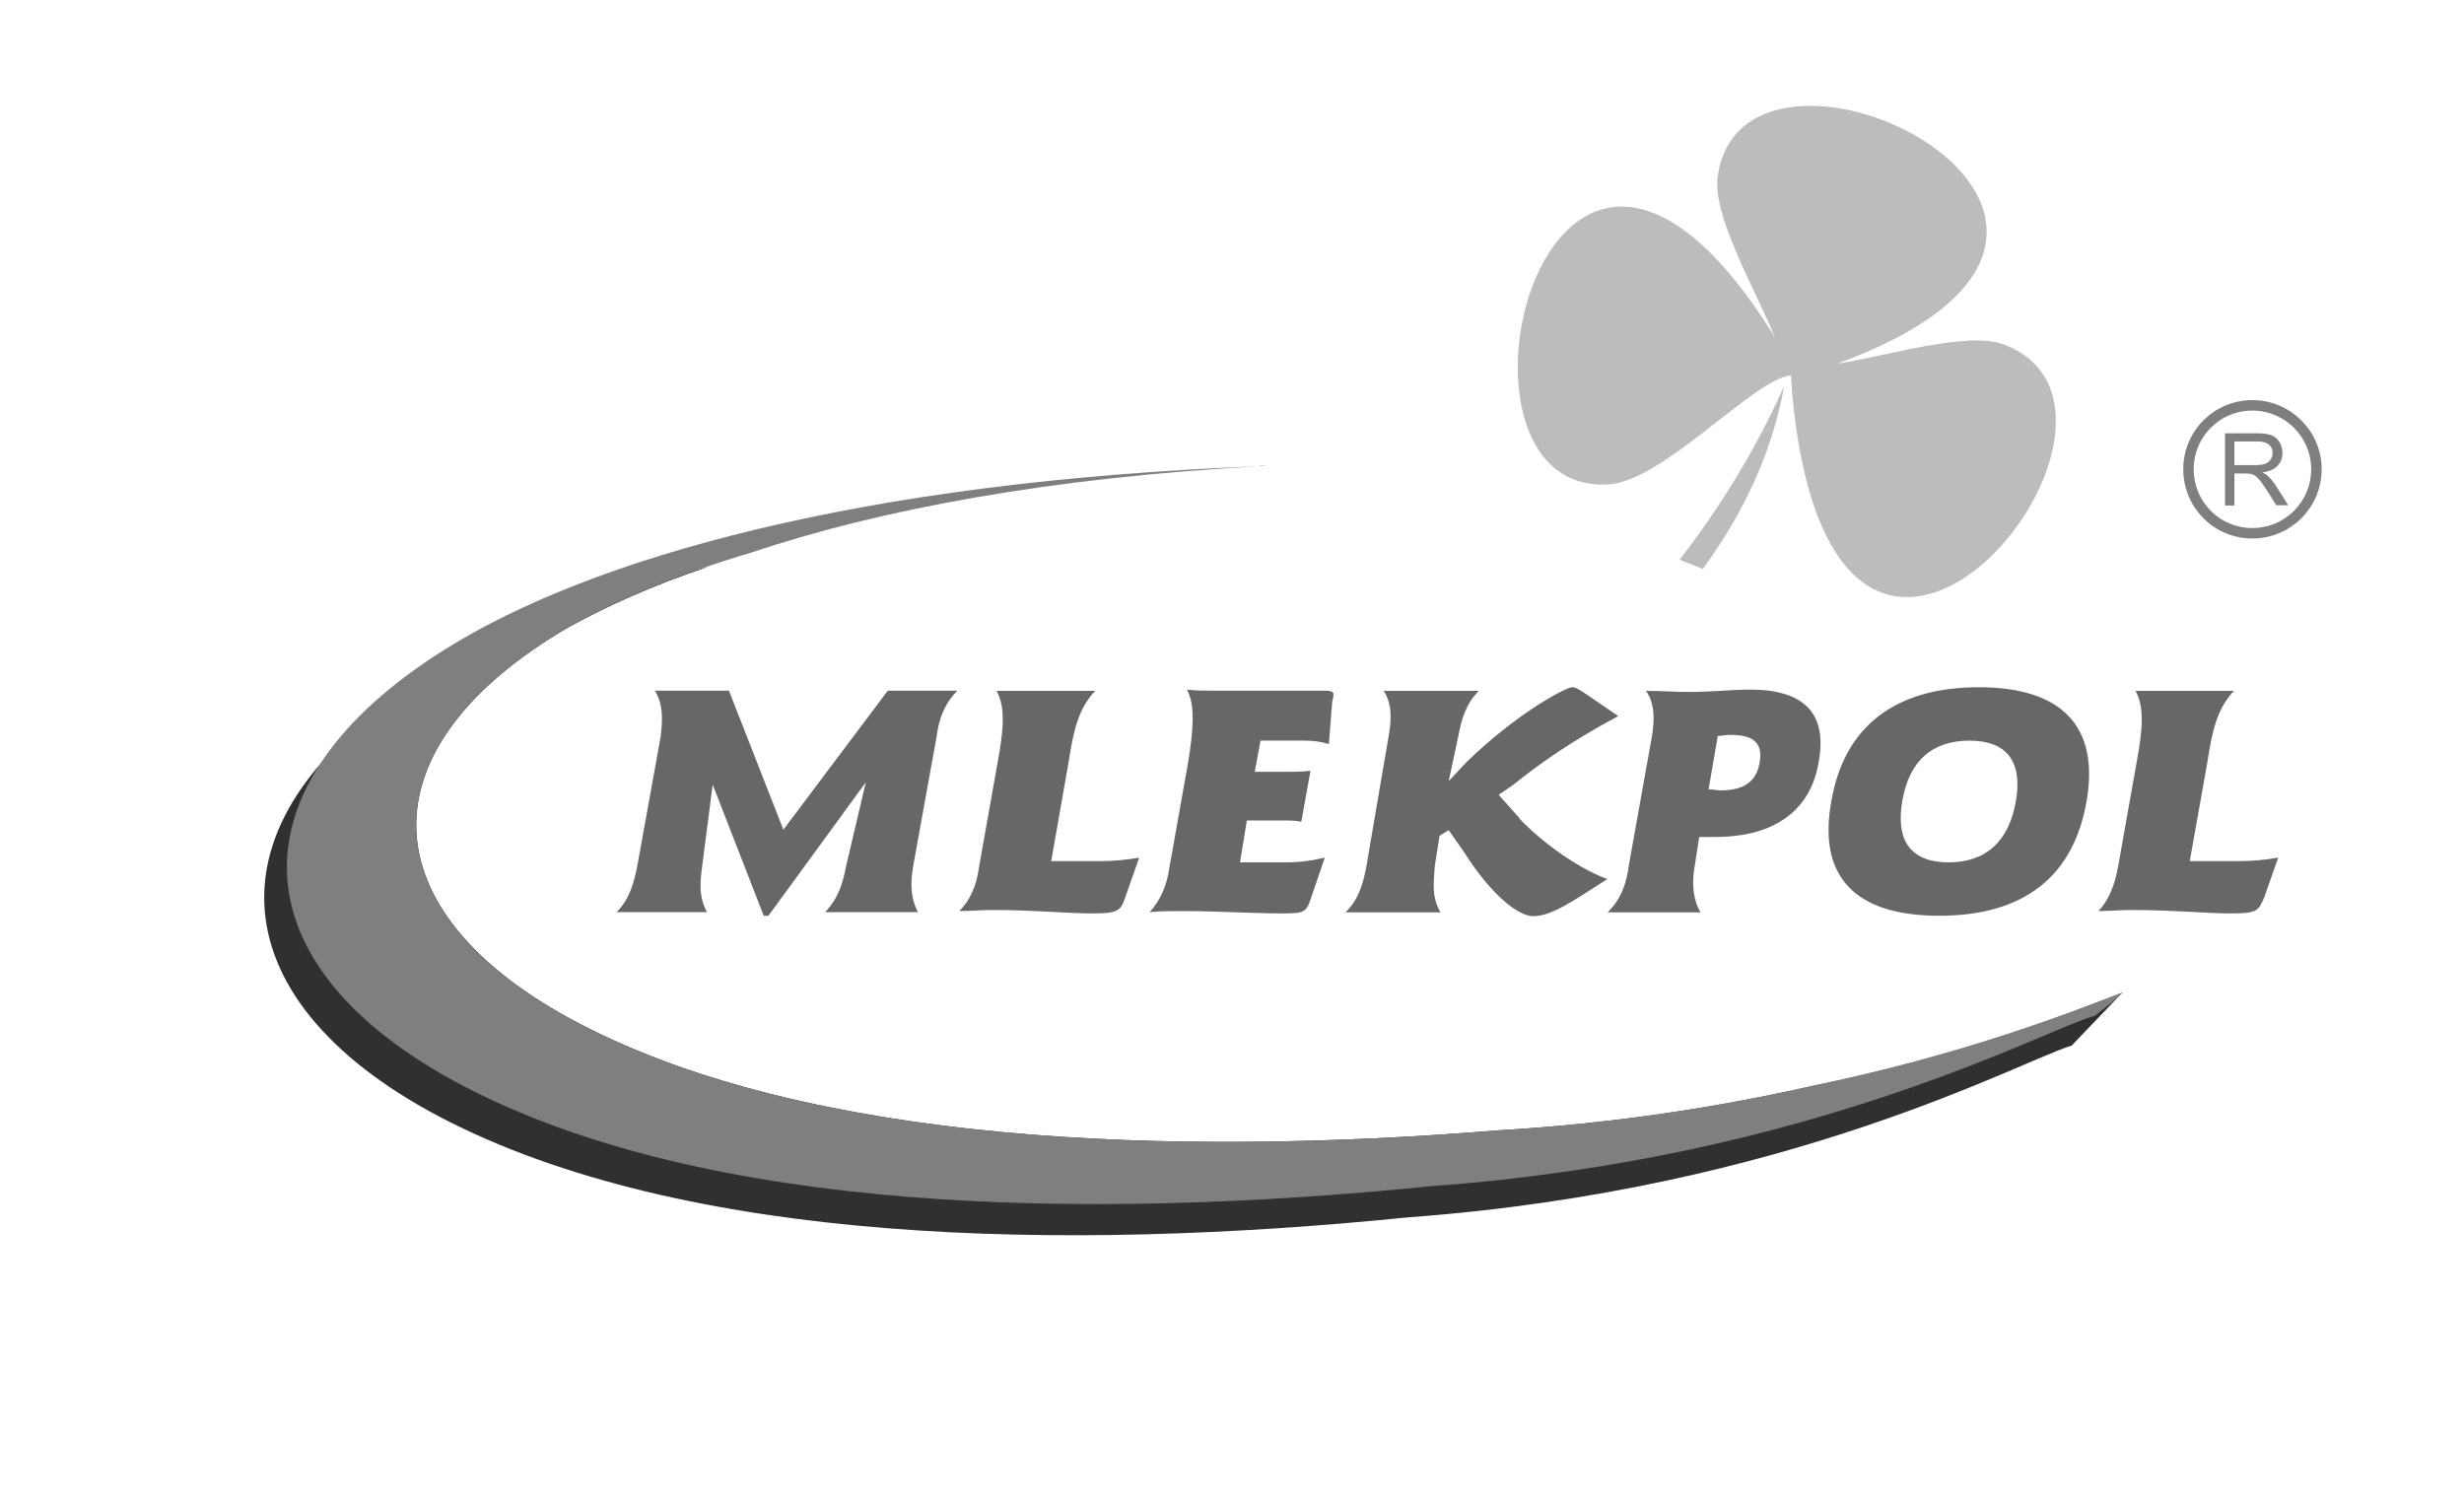<?xml version="1.0" encoding="UTF-8"?><svg id="Warstwa_1" xmlns="http://www.w3.org/2000/svg" viewBox="0 0 115.37 70.22"><defs><style>.cls-1{fill:none;fill-rule:evenodd;stroke:#7f7f80;stroke-width:.49px;}.cls-2{fill:#bcbcbb;}.cls-2,.cls-3,.cls-4,.cls-5{stroke-width:0px;}.cls-3{fill:#303031;}.cls-4{fill:#7f7f80;}.cls-5{fill:#676766;}</style></defs><path class="cls-3" d="m99.39,46.46l-2.39,2.5c-2.39.71-13.2,6.73-31.05,8.04-16.13,1.63-33.93,1.3-45.39-4.72-10.59-5.59-10.96-14.12-.81-20.42,3.2-2.01,7.65-3.85,13.41-5.32-2.61.87-4.73,1.84-6.52,2.82-9.72,5.65-9.5,13.35.49,18.57,10.81,5.64,27.69,6.24,43,5,5.65-.33,10.53-1.14,14.66-2.06,7.33-1.52,11.94-3.37,14.61-4.4Z"/><path class="cls-4" d="m58.99,21.81h.33c-10.16.54-18.19,2.06-24.16,4.07-3.48,1.03-6.3,2.23-8.53,3.48-9.72,5.65-9.5,13.35.49,18.57,10.81,5.64,27.69,6.24,43,5,5.65-.33,10.53-1.14,14.61-2.06,6.89-1.42,11.84-3.31,14.66-4.4-.38.38-.82.71-1.3,1.09-2.39.65-13.19,6.68-31.06,7.98-16.12,1.63-33.93,1.3-45.39-4.72-10.64-5.59-10.96-14.06-.81-20.41,6.84-4.29,19.44-7.87,38.17-8.58Z"/><path class="cls-2" d="m83.53,18.12c-.54,2.99-1.85,5.86-3.8,8.52l-1.09-.43c1.9-2.44,3.59-5.21,4.88-8.09h0Zm.38.27c1.96,21.17,18.35,1.09,9.99-2.23-1.68-.7-5.43.49-7.87.87,17.97-6.63-4.23-17.54-5.59-8.85-.33,1.84,1.73,5.32,2.66,7.6-10.69-17.21-16.56,7.5-7.76,6.9,2.55-.16,6.84-4.99,8.52-5.1l.05.81Z"/><path class="cls-5" d="m36.68,38.85l-2.55-6.51h-3.47c.38.6.38,1.3.27,2.17l-1.09,6.03c-.17.87-.38,1.58-.97,2.17h4.23c-.38-.71-.33-1.36-.22-2.17l.49-3.8,2.39,6.14h.22l4.56-6.25-.92,3.91c-.16.81-.33,1.46-.98,2.17h4.34c-.32-.6-.38-1.3-.22-2.17l1.09-6.03c.11-.87.38-1.57.98-2.17h-3.26l-4.89,6.51Zm12.54,1.47l.81-4.61c.22-1.41.43-2.5,1.25-3.36h-4.62c.43.76.33,1.84.05,3.36l-.87,4.89c-.11.87-.43,1.57-.92,2.06.49,0,1.03-.05,1.58-.05,1.95,0,3.47.16,4.61.16,1.25,0,1.36-.11,1.58-.76l.65-1.85c-.65.11-1.25.16-1.74.16h-2.39Zm7.49-7.98c-.38,0-.76,0-1.14-.05.38.65.33,1.79.05,3.47l-.87,4.89c-.11.76-.38,1.47-.92,2.06.54-.05,1.09-.05,1.58-.05,1.63,0,3.15.11,4.67.11.97,0,1.09-.05,1.3-.71l.65-1.9c-.7.16-1.25.22-1.74.22h-2.23l.32-1.96h1.79c.22,0,.49,0,.76.06l.43-2.39c-.38.05-.76.05-1.09.05h-1.52l.27-1.46h2.06c.44,0,.76.05,1.14.16l.16-2.01c.05-.16.05-.22.05-.27.05-.16-.11-.22-.38-.22h-5.38Zm14.44,5.97l-.98-1.09.71-.49c1.14-.92,2.66-2.01,4.89-3.2l-1.58-1.08c-.27-.16-.38-.27-.6-.27s-2.5,1.14-4.95,3.53l-.81.87.44-2.06c.16-.81.33-1.52.97-2.17h-4.45c.38.6.38,1.3.22,2.17l-1.03,6.03c-.16.87-.38,1.58-.98,2.17h4.45c-.43-.71-.32-1.41-.27-2.17l.22-1.41.43-.27.76,1.09c1.25,1.96,2.5,2.94,3.2,2.94.82,0,1.79-.65,3.47-1.74-1.08-.38-2.82-1.47-4.12-2.83Zm21.5-6.13c-3.91,0-6.3,1.84-6.9,5.32-.65,3.53,1.08,5.38,5.05,5.38s6.3-1.85,6.9-5.38c.6-3.47-1.14-5.32-5.05-5.32Zm1.74,5.32c-.32,1.9-1.41,2.88-3.15,2.88s-2.5-.98-2.17-2.88c.33-1.9,1.42-2.82,3.15-2.82s2.49.97,2.17,2.82Zm10.48,2.82h-2.34l.82-4.61c.22-1.41.43-2.5,1.25-3.36h-4.61c.43.76.33,1.84.05,3.36l-.87,4.89c-.16.87-.44,1.57-.92,2.06.49,0,1.03-.05,1.58-.05,1.96,0,3.48.16,4.61.16,1.25,0,1.3-.11,1.58-.76l.65-1.85c-.65.11-1.25.16-1.79.16Zm-22.91-8.03c-.81,0-1.79.11-2.88.11-.65,0-1.3-.05-2.01-.05.38.54.43,1.25.27,2.17l-1.08,6.03c-.11.87-.38,1.58-.99,2.17h4.35c-.32-.54-.43-1.3-.27-2.17l.21-1.36h.76c2.77,0,4.45-1.25,4.83-3.48.43-2.28-.65-3.42-3.2-3.42Zm.43,3.42c-.16.92-.76,1.3-1.85,1.3-.11,0-.33-.05-.54-.05l.43-2.5c.16,0,.38-.05.6-.05,1.08,0,1.52.38,1.36,1.3Z"/><path class="cls-1" d="m108.46,21.97c0,1.66-1.34,3-3,3s-2.99-1.34-2.99-3,1.34-2.99,2.99-2.99,3,1.34,3,2.99Z"/><path class="cls-4" d="m104.18,23.66v-3.37h1.49c.3,0,.53.03.68.09.16.06.29.17.38.32.09.15.14.32.14.51,0,.24-.08.44-.23.6-.15.16-.39.27-.72.31.12.05.21.11.27.17.13.12.25.27.37.45l.58.92h-.56l-.44-.7c-.14-.2-.24-.36-.32-.46-.09-.11-.16-.18-.23-.22-.06-.05-.13-.07-.2-.09-.05-.01-.14-.02-.25-.02h-.52v1.5h-.44Zm.44-1.88h.96c.2,0,.36-.02.48-.06.11-.05.2-.11.26-.21.06-.09.09-.19.09-.3,0-.16-.06-.29-.17-.39-.12-.1-.3-.15-.55-.15h-1.07v1.12Z"/></svg>